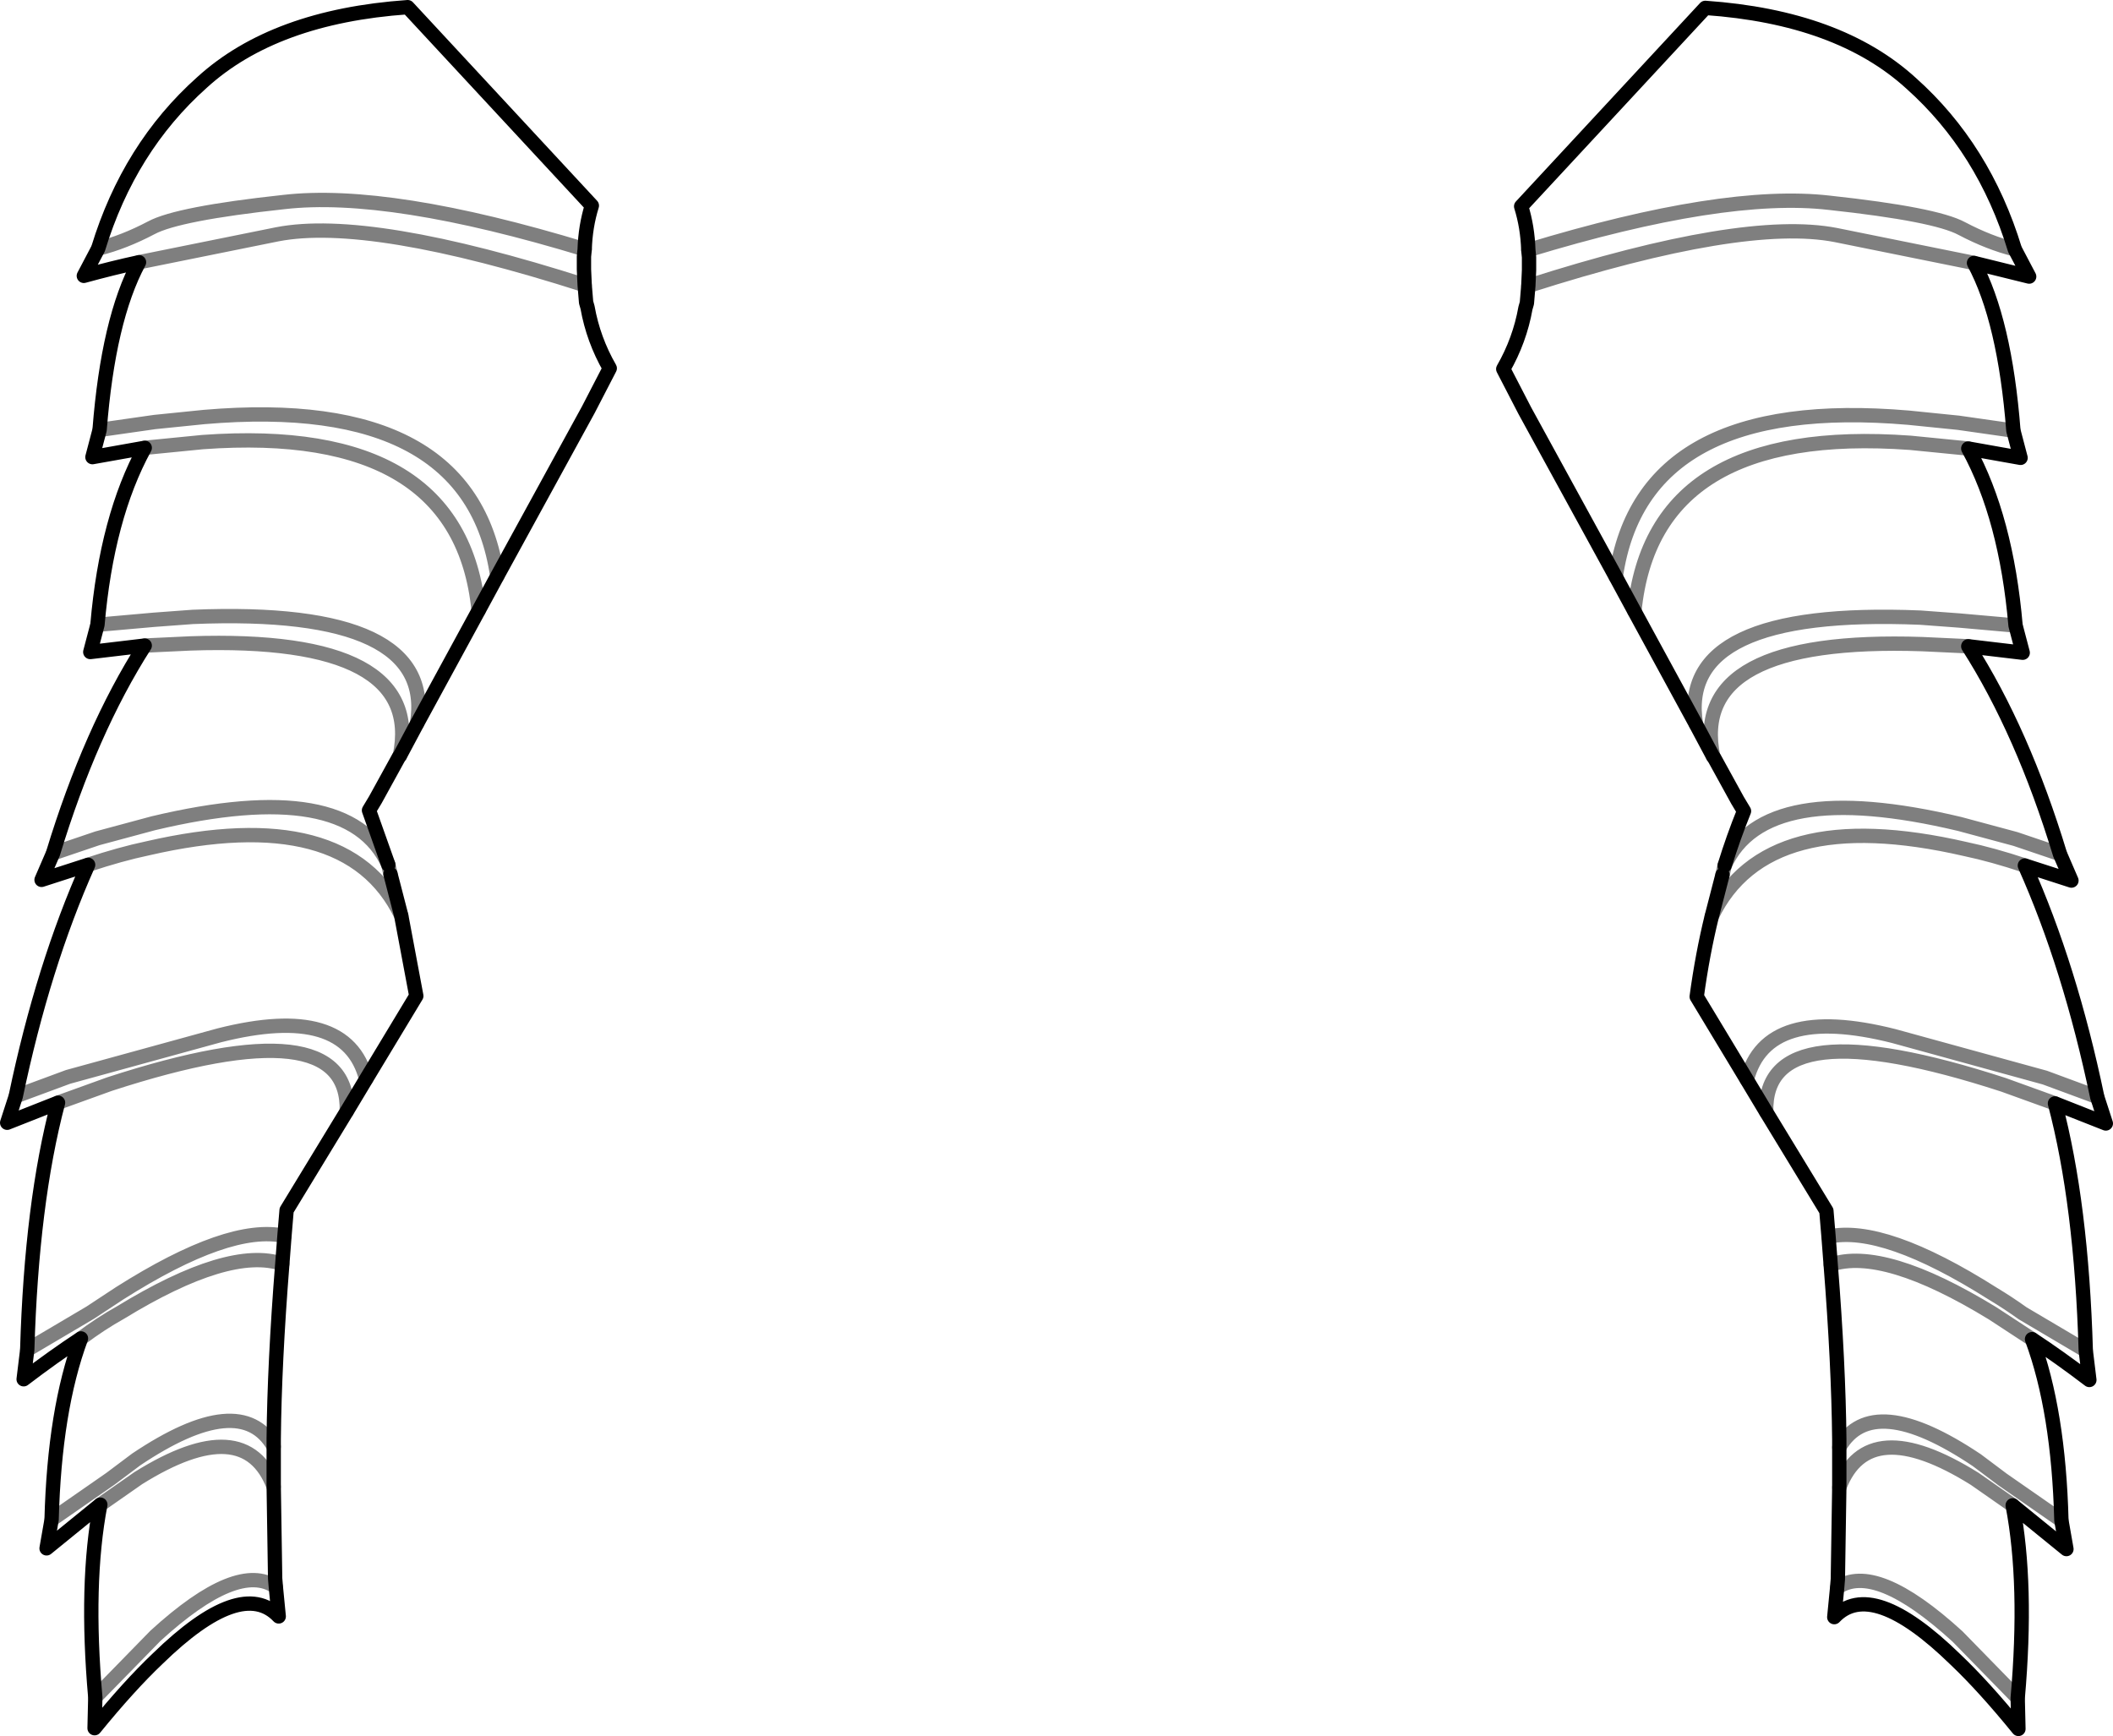 <?xml version="1.0" encoding="UTF-8" standalone="no"?>
<svg xmlns:xlink="http://www.w3.org/1999/xlink" height="121.15px" width="147.45px" xmlns="http://www.w3.org/2000/svg">
  <g transform="matrix(1.0, 0.0, 0.0, 1.0, -326.2, -242.65)">
    <path d="M446.4 303.7 L446.55 303.05 Q449.3 296.9 462.95 300.15 L466.85 301.2 469.95 302.25 M438.95 282.9 Q440.8 270.2 459.4 271.8 L462.85 272.15 466.7 272.7 M432.85 260.1 Q446.5 255.95 453.85 256.8 461.25 257.6 463.1 258.6 465.0 259.6 466.8 260.05 M463.95 261.0 L454.3 259.05 Q447.85 257.8 432.85 262.6 M463.55 287.75 L460.35 287.6 Q444.0 287.05 445.75 295.45 M466.85 286.3 L462.9 285.95 460.2 285.75 Q443.2 285.05 444.55 293.2 M440.25 285.3 Q441.55 272.25 459.5 273.55 L463.55 273.95 M353.3 303.0 L353.45 303.65 M367.0 260.05 Q353.35 255.9 346.0 256.75 338.6 257.55 336.75 258.55 334.85 259.55 333.05 260.0 M360.9 282.85 Q359.05 270.15 340.45 271.75 L337.0 272.1 333.15 272.65 M336.3 273.9 L340.35 273.5 Q358.3 272.2 359.6 285.25 M355.3 293.15 Q356.65 285.0 339.65 285.7 L336.95 285.9 333.0 286.25 M336.3 287.7 L339.5 287.55 Q355.85 287.0 354.1 295.4 M335.9 260.95 L345.55 259.0 Q352.0 257.75 367.0 262.55 M353.3 303.0 Q350.55 296.85 336.9 300.1 L333.0 301.15 329.9 302.2 M351.75 317.95 Q350.4 312.65 341.5 314.9 L330.95 317.8 327.3 319.15 M350.4 320.2 Q350.6 312.85 333.85 318.3 L330.25 319.6 M354.2 306.55 Q350.4 298.65 336.5 301.85 334.6 302.25 332.35 303.0 M328.1 336.85 L332.5 334.25 334.55 332.9 Q342.2 328.05 346.05 328.9 M331.85 336.05 Q333.25 335.0 334.6 334.25 342.2 329.6 345.9 330.85 M345.3 343.6 Q343.0 339.6 335.7 344.5 L333.9 345.85 329.8 348.7 M345.3 346.4 Q343.3 341.15 335.85 345.8 L333.2 347.65 M345.45 353.4 Q342.8 351.55 337.05 356.8 L332.85 361.1 M469.6 319.65 L466.0 318.35 Q449.25 312.9 449.45 320.25 M448.1 318.0 Q449.45 312.7 458.35 314.95 L468.9 317.85 472.55 319.2 M467.5 303.05 Q465.25 302.3 463.35 301.9 449.45 298.7 445.65 306.6 M453.8 328.95 Q457.65 328.1 465.3 332.95 466.3 333.55 467.35 334.3 L471.75 336.9 M468.0 336.1 L465.25 334.3 Q457.65 329.65 453.95 330.9 M454.55 343.65 Q456.85 339.65 464.15 344.55 L465.95 345.9 470.05 348.75 M466.65 347.7 L464.0 345.85 Q456.55 341.2 454.55 346.45 M467.0 361.15 L462.8 356.85 Q457.05 351.6 454.4 353.45" fill="none" stroke="#000000" stroke-linecap="round" stroke-linejoin="round" stroke-opacity="0.502" stroke-width="1.0"/>
    <path d="M446.55 303.05 Q447.15 301.1 447.9 299.25 L447.45 298.5 445.8 295.5 445.75 295.45 444.55 293.2 440.25 285.3 438.95 282.9 432.6 271.3 431.1 268.4 Q432.25 266.4 432.65 264.15 L432.75 263.8 432.85 262.6 432.9 261.5 432.9 261.25 432.9 260.6 432.85 260.1 Q432.8 258.5 432.35 257.05 L445.2 243.2 Q454.5 243.85 459.55 248.45 464.65 253.0 466.8 260.05 L467.8 261.95 463.95 261.0 Q466.1 265.0 466.7 272.7 L467.2 274.6 463.55 273.95 Q466.2 278.8 466.85 286.3 L467.35 288.2 463.55 287.75 Q467.35 293.7 469.95 302.25 L470.75 304.1 467.5 303.05 Q470.65 310.1 472.55 319.2 L473.15 321.05 469.6 319.65 Q471.45 326.65 471.75 336.9 L472.0 338.95 Q469.9 337.35 468.0 336.1 469.85 341.1 470.05 348.75 L470.4 350.75 466.65 347.7 Q467.7 353.2 467.0 361.15 L467.05 363.3 Q464.65 360.35 462.65 358.45 456.8 352.75 454.2 355.5 L454.4 353.45 454.45 352.85 454.55 346.45 454.55 343.65 454.55 343.1 Q454.5 337.85 453.95 330.9 L453.8 328.95 453.65 327.15 449.45 320.25 448.1 318.0 444.6 312.2 Q445.0 309.25 445.65 306.6 L446.4 303.7 M353.45 303.65 L354.2 306.55 355.25 312.15 351.75 317.95 350.4 320.2 346.2 327.1 346.05 328.9 345.9 330.85 Q345.35 337.8 345.3 343.05 L345.3 343.6 345.3 346.4 345.4 352.8 345.45 353.4 345.65 355.45 Q343.05 352.7 337.2 358.4 335.2 360.3 332.8 363.25 L332.85 361.1 Q332.15 353.15 333.2 347.65 L329.45 350.7 329.8 348.7 Q330.0 341.05 331.85 336.05 329.95 337.3 327.85 338.9 L328.1 336.85 Q328.4 326.6 330.25 319.6 L326.7 321.0 327.3 319.15 Q329.2 310.05 332.35 303.0 L329.1 304.05 329.9 302.2 Q332.5 293.65 336.3 287.7 L332.5 288.15 333.0 286.25 Q333.65 278.75 336.3 273.9 L332.65 274.55 333.15 272.65 Q333.75 264.95 335.9 260.95 334.05 261.35 332.05 261.9 L333.05 260.0 Q335.2 252.95 340.3 248.4 345.35 243.8 354.65 243.15 L367.5 257.0 Q367.05 258.45 367.0 260.05 L366.95 260.55 366.95 261.2 366.95 261.45 367.0 262.55 367.1 263.75 367.2 264.1 Q367.6 266.35 368.75 268.35 L367.25 271.25 360.9 282.85 359.6 285.25 355.3 293.15 354.1 295.4 354.05 295.45 352.4 298.45 351.95 299.2 353.3 303.0" fill="none" stroke="#000000" stroke-linecap="round" stroke-linejoin="round" stroke-width="1.0"/>
  </g>
</svg>
